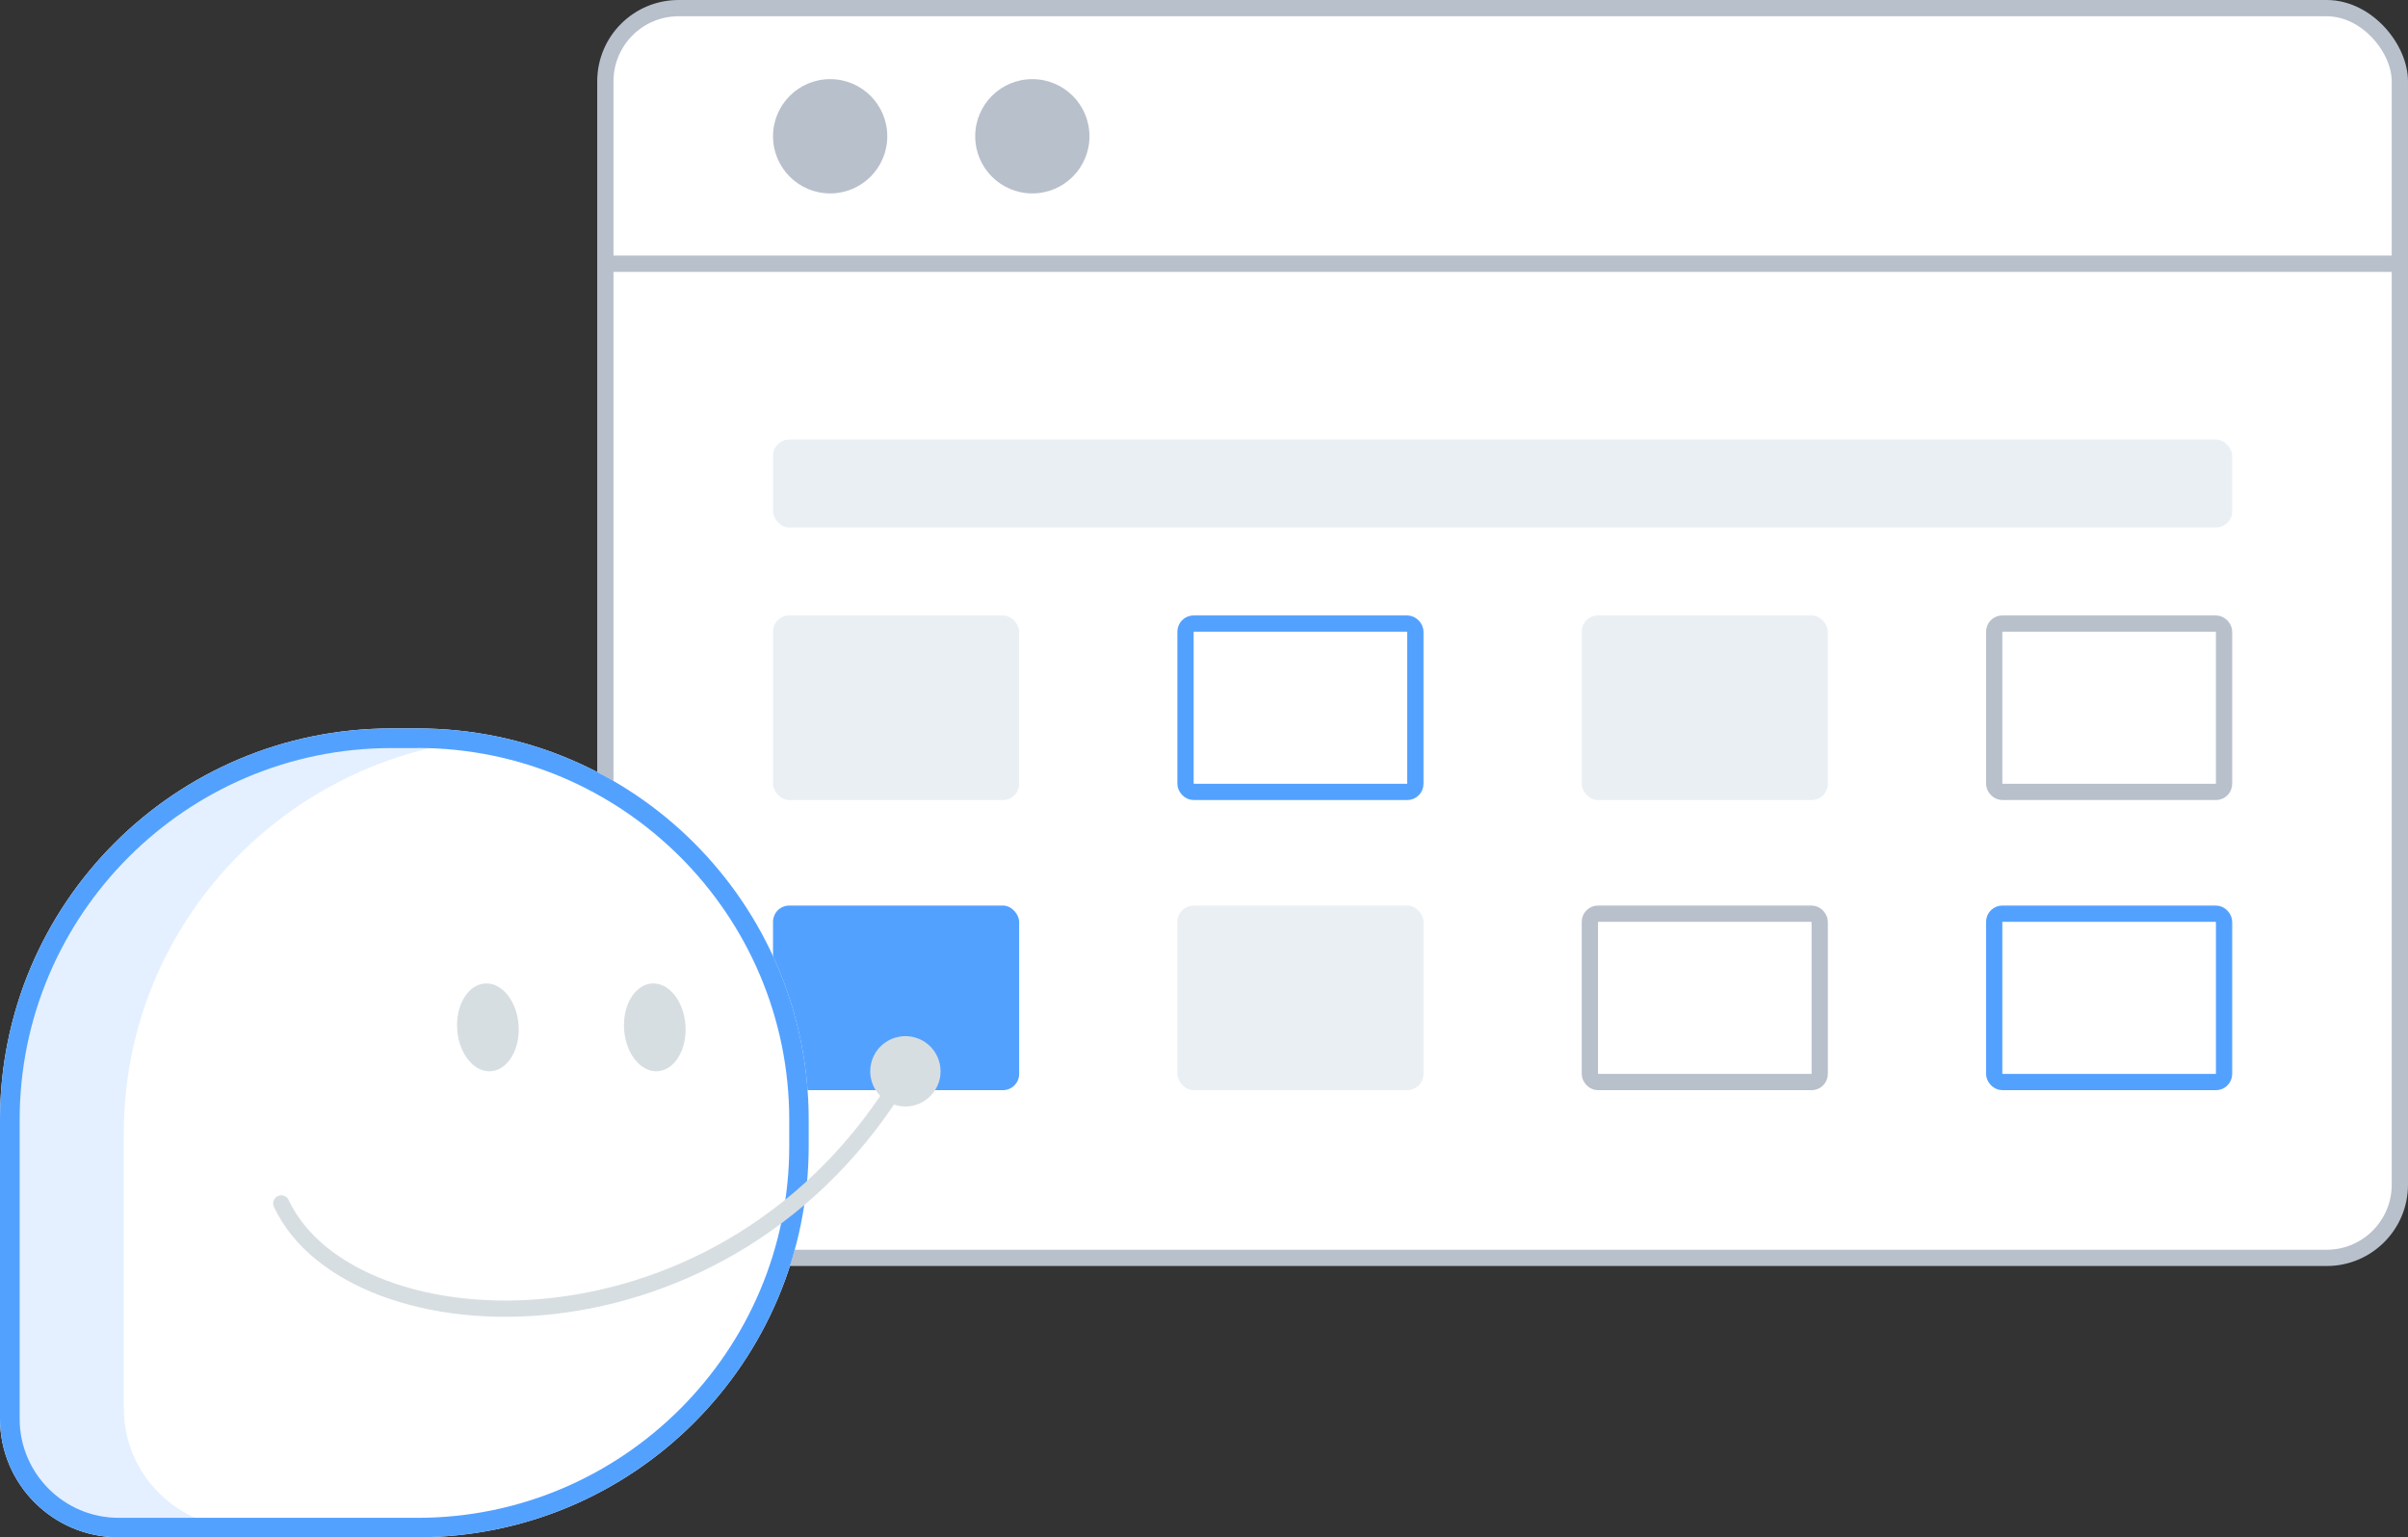 <svg width="296" height="189" viewBox="0 0 296 189" fill="none" xmlns="http://www.w3.org/2000/svg">
<rect x="0" y="0" width="296" height="189" fill="#333333" stroke="none"/>
<rect x="74.412" y="1" width="220.588" height="153.651" rx="9" fill="white" stroke="#B8C0CC" stroke-width="2"/>
<ellipse cx="102.046" cy="16.754" rx="7.023" ry="7.026" fill="#B8C0CC"/>
<ellipse cx="126.898" cy="16.754" rx="7.023" ry="7.026" fill="#B8C0CC"/>
<path d="M74.492 32.427H294.919" stroke="#B8C0CC" stroke-width="2" stroke-linecap="round"/>
<rect x="95.022" y="54.045" width="179.367" height="10.809" rx="2" fill="#EAEFF4"/>
<rect x="95.022" y="75.664" width="30.255" height="22.699" rx="2" fill="#EAEFF4"/>
<rect x="145.727" y="76.664" width="28.255" height="20.699" rx="1" fill="white" stroke="#53A1FF" stroke-width="2"/>
<rect x="194.431" y="75.664" width="30.255" height="22.699" rx="2" fill="#EAEFF4"/>
<rect x="245.135" y="76.664" width="28.255" height="20.699" rx="1" fill="white" stroke="#B8C0CC" stroke-width="2"/>
<rect x="95.022" y="111.334" width="30.255" height="22.699" rx="2" fill="#53A1FF"/>
<rect x="144.727" y="111.334" width="30.255" height="22.699" rx="2" fill="#EAEFF4"/>
<rect x="195.431" y="112.334" width="28.255" height="20.699" rx="1" fill="white" stroke="#B8C0CC" stroke-width="2"/>
<rect x="245.135" y="112.334" width="28.255" height="20.699" rx="1" fill="white" stroke="#53A1FF" stroke-width="2"/>
<path d="M51.308 189H14.572C6.523 189 0 182.474 0 174.421V137.668C0 111.094 21.527 89.556 48.088 89.556H51.32C77.881 89.556 99.408 111.094 99.408 137.668V140.901C99.396 167.462 77.869 189 51.308 189Z" fill="white"/>
<path opacity="0.4" d="M15.222 139.278V173.175C15.222 181.311 21.884 187.919 30.112 187.919H15.97C7.564 187.919 1.081 183.595 1.081 173.175V139.278C1.081 109.553 23.071 90.637 50.203 90.637C52.601 90.637 54.964 90.802 57.268 91.143C33.496 94.529 15.222 114.787 15.222 139.278Z" fill="#53A1FF" fill-opacity="0.4"/>
<path d="M51.326 91.96C76.521 91.96 97.017 112.464 97.017 137.668V140.901C97.017 166.104 76.521 186.608 51.326 186.608H14.586C7.87 186.608 2.415 181.152 2.415 174.433V137.68C2.415 112.476 22.912 91.972 48.106 91.972H51.326V91.96ZM51.326 89.556H48.094C21.53 89.556 0 111.094 0 137.668V174.421C0 182.474 6.524 189 14.574 189H51.314C77.878 189 99.408 167.462 99.408 140.889V137.656C99.42 111.094 77.89 89.556 51.326 89.556Z" fill="#53A1FF"/>
<ellipse rx="3.78" ry="5.405" transform="matrix(0.998 -0.07 0.068 0.998 80.489 126.307)" fill="#D7DEE2"/>
<ellipse rx="3.782" ry="5.405" transform="matrix(0.998 -0.07 0.068 0.998 59.973 126.307)" fill="#D7DEE2"/>
<path d="M34.577 147.961C43.195 166.376 89.675 168.543 111.294 131.712" stroke="#D7DEE2" stroke-width="2" stroke-linecap="round"/>
<ellipse cx="111.294" cy="131.712" rx="4.322" ry="4.324" fill="#D7DEE2"/>
</svg>
